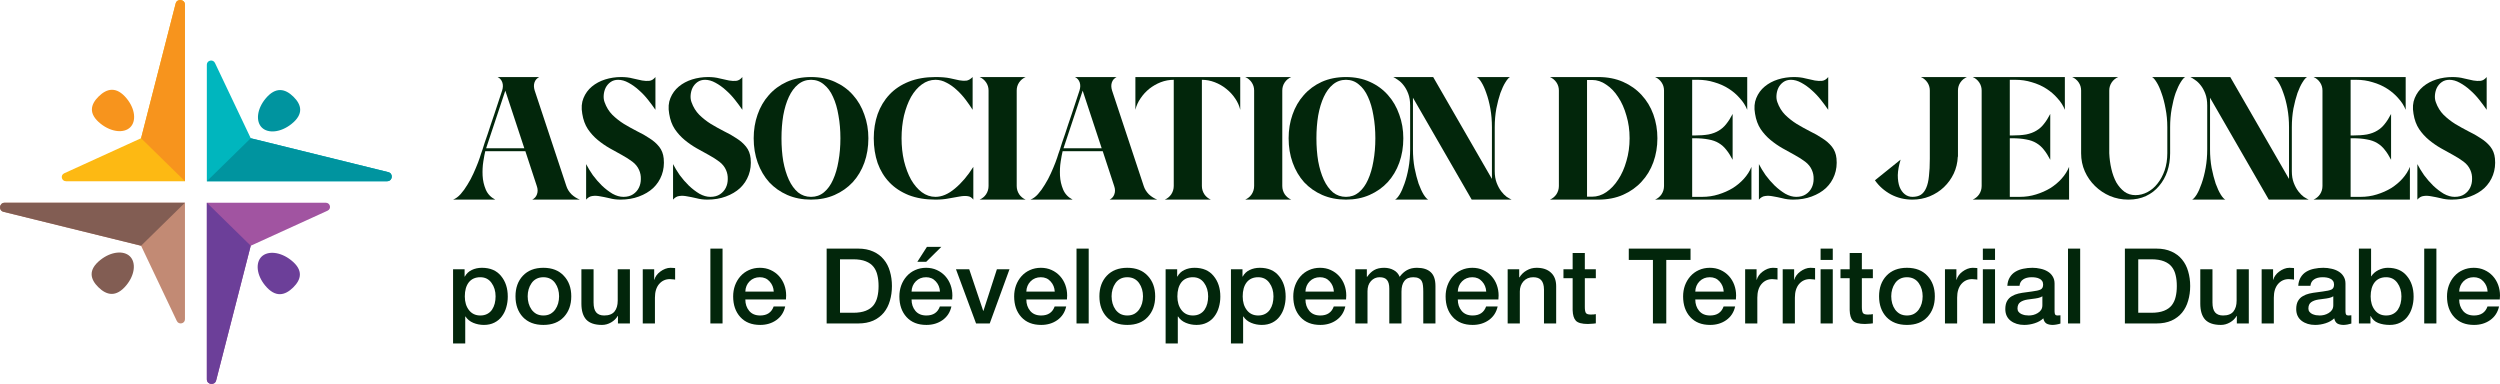 <svg width="293" height="45" viewBox="0 0 293 45" fill="none" xmlns="http://www.w3.org/2000/svg">
<path d="M16.534 16.201L20.587 0.41C20.747 -0.209 21.677 -0.097 21.677 0.543V21.241H7.74C7.205 21.241 7.044 20.529 7.529 20.308L16.532 16.201H16.534Z" fill="#FDB913"/>
<path d="M16.534 16.201L20.587 0.41C20.747 -0.209 21.677 -0.097 21.677 0.543V21.241L16.534 16.201Z" fill="#F7941D"/>
<path d="M11.811 14.513C10.308 13.327 10.624 12.224 11.566 11.301C12.508 10.378 13.633 10.068 14.844 11.541C15.86 12.775 15.983 14.214 15.261 14.921C14.539 15.63 13.071 15.507 11.811 14.513Z" fill="#F7941D"/>
<path d="M29.385 16.201L45.5 20.173C46.132 20.33 46.017 21.241 45.364 21.241H24.241V7.584C24.241 7.059 24.968 6.903 25.194 7.377L29.385 16.199V16.201Z" fill="#00B6BE"/>
<path d="M29.385 16.201L45.5 20.173C46.132 20.33 46.017 21.241 45.364 21.241H24.241L29.385 16.201Z" fill="#00949F"/>
<path d="M31.109 11.573C32.32 10.101 33.445 10.41 34.387 11.333C35.329 12.257 35.645 13.359 34.143 14.545C32.883 15.541 31.415 15.662 30.692 14.954C29.97 14.246 30.095 12.808 31.109 11.573Z" fill="#00949F"/>
<path d="M29.385 28.799L25.331 44.59C25.171 45.209 24.241 45.097 24.241 44.457V23.759H38.178C38.714 23.759 38.874 24.471 38.39 24.692L29.387 28.799H29.385Z" fill="#A154A1"/>
<path d="M29.385 28.799L25.331 44.59C25.171 45.209 24.241 45.097 24.241 44.457V23.759L29.385 28.799Z" fill="#6C3F99"/>
<path d="M34.108 30.487C35.61 31.673 35.294 32.776 34.352 33.699C33.41 34.622 32.285 34.932 31.074 33.459C30.058 32.224 29.935 30.786 30.657 30.078C31.38 29.37 32.848 29.493 34.108 30.487Z" fill="#6C3F99"/>
<path d="M16.534 28.799L0.419 24.827C-0.214 24.67 -0.099 23.759 0.554 23.759H21.677V37.416C21.677 37.941 20.951 38.097 20.725 37.623L16.534 28.801V28.799Z" fill="#C28A74"/>
<path d="M16.534 28.799L0.419 24.827C-0.214 24.67 -0.099 23.759 0.554 23.759H21.677L16.534 28.799Z" fill="#825D53"/>
<path d="M14.811 33.427C13.6 34.9 12.476 34.59 11.534 33.667C10.591 32.743 10.275 31.641 11.778 30.455C13.038 29.459 14.506 29.338 15.228 30.046C15.951 30.754 15.825 32.192 14.811 33.427Z" fill="#825D53"/>
<path d="M62.376 23.395C62.651 23.26 62.837 23.052 62.933 22.769C63.043 22.472 63.036 22.149 62.912 21.799L61.572 17.718H56.872C56.803 18.001 56.727 18.405 56.645 18.93C56.562 19.455 56.535 20.008 56.562 20.587C56.59 21.152 56.714 21.698 56.934 22.223C57.154 22.735 57.525 23.126 58.047 23.395H53.099C53.415 23.274 53.711 23.058 53.985 22.749C54.274 22.425 54.542 22.055 54.789 21.637C55.051 21.22 55.284 20.782 55.49 20.324C55.697 19.866 55.875 19.442 56.026 19.051C56.178 18.647 56.294 18.304 56.377 18.021C56.473 17.738 56.535 17.563 56.562 17.495C56.631 17.28 56.714 17.017 56.81 16.707C56.92 16.398 57.037 16.061 57.16 15.697C57.284 15.334 57.408 14.957 57.532 14.566C57.669 14.175 57.8 13.791 57.923 13.414C58.212 12.525 58.521 11.589 58.851 10.606C58.961 10.256 58.968 9.939 58.871 9.656C58.775 9.373 58.59 9.165 58.315 9.03H63.201C62.926 9.165 62.741 9.373 62.644 9.656C62.548 9.939 62.555 10.256 62.665 10.606L66.376 21.799C66.486 22.149 66.685 22.472 66.974 22.769C67.276 23.052 67.606 23.26 67.963 23.395H62.376ZM61.449 17.374L59.222 10.626L56.975 17.374H61.449Z" fill="#02260B"/>
<path d="M70.859 11.98C71.065 12.559 71.368 13.051 71.766 13.455C72.178 13.859 72.632 14.216 73.127 14.525C73.621 14.822 74.13 15.105 74.652 15.374C75.188 15.63 75.676 15.906 76.116 16.202C76.57 16.485 76.948 16.815 77.25 17.192C77.552 17.57 77.731 18.027 77.786 18.566C77.855 19.267 77.779 19.913 77.559 20.506C77.339 21.099 77.003 21.61 76.549 22.041C76.096 22.459 75.539 22.789 74.879 23.031C74.233 23.274 73.512 23.395 72.714 23.395C72.261 23.395 71.835 23.341 71.436 23.233C71.038 23.139 70.673 23.065 70.344 23.011C70.014 22.944 69.711 22.93 69.436 22.971C69.162 22.998 68.914 23.139 68.694 23.395V19.233C68.9 19.637 69.162 20.068 69.478 20.526C69.808 20.971 70.165 21.381 70.55 21.759C70.948 22.136 71.361 22.452 71.787 22.708C72.227 22.951 72.653 23.072 73.065 23.072C73.518 23.072 73.896 22.971 74.199 22.769C74.501 22.567 74.728 22.311 74.879 22.001C75.03 21.691 75.106 21.355 75.106 20.991C75.12 20.614 75.051 20.257 74.9 19.92C74.735 19.543 74.474 19.22 74.116 18.95C73.759 18.681 73.347 18.418 72.879 18.162C72.426 17.906 71.952 17.644 71.457 17.374C70.962 17.091 70.495 16.768 70.055 16.404C69.615 16.041 69.23 15.617 68.9 15.132C68.57 14.633 68.351 14.034 68.241 13.333C68.117 12.633 68.165 12.02 68.385 11.495C68.605 10.956 68.935 10.505 69.374 10.141C69.814 9.778 70.33 9.501 70.921 9.313C71.525 9.124 72.151 9.03 72.797 9.03C73.305 9.03 73.759 9.084 74.158 9.192C74.57 9.286 74.934 9.367 75.25 9.434C75.566 9.488 75.848 9.501 76.096 9.474C76.357 9.448 76.597 9.299 76.817 9.03V12.869C76.57 12.505 76.281 12.114 75.951 11.697C75.621 11.279 75.264 10.902 74.879 10.566C74.494 10.215 74.089 9.926 73.663 9.697C73.25 9.468 72.845 9.353 72.446 9.353C72.103 9.353 71.807 9.441 71.56 9.616C71.312 9.791 71.12 10.013 70.983 10.283C70.859 10.539 70.783 10.821 70.756 11.131C70.728 11.441 70.763 11.724 70.859 11.98Z" fill="#02260B"/>
<path d="M81.046 11.98C81.252 12.559 81.555 13.051 81.954 13.455C82.366 13.859 82.819 14.216 83.314 14.525C83.809 14.822 84.317 15.105 84.84 15.374C85.376 15.63 85.864 15.906 86.304 16.202C86.757 16.485 87.135 16.815 87.438 17.192C87.74 17.57 87.918 18.027 87.974 18.566C88.042 19.267 87.967 19.913 87.747 20.506C87.527 21.099 87.19 21.61 86.737 22.041C86.283 22.459 85.726 22.789 85.067 23.031C84.421 23.274 83.699 23.395 82.902 23.395C82.448 23.395 82.022 23.341 81.624 23.233C81.225 23.139 80.861 23.065 80.531 23.011C80.201 22.944 79.899 22.93 79.624 22.971C79.349 22.998 79.102 23.139 78.882 23.395V19.233C79.088 19.637 79.349 20.068 79.665 20.526C79.995 20.971 80.352 21.381 80.737 21.759C81.136 22.136 81.548 22.452 81.974 22.708C82.414 22.951 82.84 23.072 83.252 23.072C83.706 23.072 84.084 22.971 84.386 22.769C84.689 22.567 84.915 22.311 85.067 22.001C85.218 21.691 85.293 21.355 85.293 20.991C85.307 20.614 85.238 20.257 85.087 19.92C84.922 19.543 84.661 19.22 84.304 18.95C83.946 18.681 83.534 18.418 83.067 18.162C82.613 17.906 82.139 17.644 81.644 17.374C81.149 17.091 80.682 16.768 80.242 16.404C79.802 16.041 79.418 15.617 79.088 15.132C78.758 14.633 78.538 14.034 78.428 13.333C78.304 12.633 78.353 12.02 78.572 11.495C78.792 10.956 79.122 10.505 79.562 10.141C80.002 9.778 80.517 9.501 81.108 9.313C81.713 9.124 82.338 9.03 82.984 9.03C83.493 9.03 83.946 9.084 84.345 9.192C84.757 9.286 85.122 9.367 85.438 9.434C85.754 9.488 86.036 9.501 86.283 9.474C86.544 9.448 86.785 9.299 87.004 9.03V12.869C86.757 12.505 86.469 12.114 86.139 11.697C85.809 11.279 85.451 10.902 85.067 10.566C84.682 10.215 84.276 9.926 83.85 9.697C83.438 9.468 83.032 9.353 82.634 9.353C82.29 9.353 81.995 9.441 81.747 9.616C81.5 9.791 81.308 10.013 81.17 10.283C81.046 10.539 80.971 10.821 80.943 11.131C80.916 11.441 80.95 11.724 81.046 11.98Z" fill="#02260B"/>
<path d="M95.053 9.03C96.098 9.03 97.032 9.219 97.857 9.596C98.695 9.973 99.403 10.491 99.981 11.151C100.558 11.798 100.998 12.559 101.3 13.434C101.616 14.296 101.774 15.219 101.774 16.202C101.774 17.24 101.616 18.196 101.3 19.071C100.984 19.947 100.53 20.708 99.939 21.355C99.348 21.988 98.64 22.486 97.816 22.85C96.991 23.213 96.07 23.395 95.053 23.395C94.036 23.395 93.108 23.213 92.27 22.85C91.445 22.486 90.737 21.988 90.147 21.355C89.569 20.708 89.123 19.947 88.806 19.071C88.49 18.196 88.332 17.24 88.332 16.202C88.332 15.219 88.483 14.296 88.786 13.434C89.088 12.559 89.528 11.798 90.105 11.151C90.683 10.491 91.383 9.973 92.208 9.596C93.046 9.219 93.995 9.03 95.053 9.03ZM95.053 23.072C95.63 23.072 96.132 22.897 96.558 22.547C96.998 22.183 97.355 21.691 97.63 21.072C97.919 20.439 98.132 19.711 98.269 18.89C98.421 18.055 98.496 17.159 98.496 16.202C98.496 15.26 98.421 14.371 98.269 13.536C98.132 12.7 97.919 11.973 97.63 11.353C97.355 10.734 96.998 10.249 96.558 9.899C96.132 9.535 95.63 9.353 95.053 9.353C94.476 9.353 93.967 9.535 93.528 9.899C93.102 10.249 92.744 10.734 92.456 11.353C92.167 11.973 91.947 12.7 91.796 13.536C91.658 14.371 91.59 15.26 91.59 16.202C91.59 17.159 91.658 18.055 91.796 18.89C91.947 19.711 92.167 20.439 92.456 21.072C92.744 21.691 93.102 22.183 93.528 22.547C93.967 22.897 94.476 23.072 95.053 23.072Z" fill="#02260B"/>
<path d="M109.642 23.072C110.384 23.072 111.14 22.749 111.91 22.102C112.693 21.456 113.415 20.607 114.074 19.556V23.395C113.896 23.153 113.676 23.018 113.415 22.991C113.153 22.951 112.837 22.964 112.466 23.031C112.109 23.085 111.69 23.159 111.209 23.254C110.741 23.348 110.219 23.395 109.642 23.395C108.46 23.395 107.415 23.22 106.508 22.87C105.601 22.506 104.845 22.008 104.24 21.375C103.635 20.742 103.175 19.987 102.859 19.112C102.557 18.223 102.405 17.253 102.405 16.202C102.405 15.192 102.557 14.249 102.859 13.374C103.175 12.498 103.635 11.737 104.24 11.091C104.845 10.444 105.601 9.939 106.508 9.575C107.415 9.212 108.46 9.03 109.642 9.03C110.329 9.03 110.893 9.077 111.332 9.171C111.772 9.266 112.143 9.346 112.446 9.414C112.762 9.468 113.03 9.481 113.25 9.454C113.483 9.427 113.731 9.286 113.992 9.03V12.869C113.758 12.492 113.483 12.094 113.167 11.677C112.851 11.259 112.507 10.882 112.136 10.545C111.765 10.195 111.367 9.912 110.941 9.697C110.528 9.468 110.095 9.353 109.642 9.353C109.064 9.353 108.528 9.535 108.034 9.899C107.553 10.249 107.133 10.734 106.776 11.353C106.432 11.973 106.158 12.7 105.951 13.536C105.759 14.371 105.663 15.26 105.663 16.202C105.663 17.145 105.759 18.034 105.951 18.869C106.158 19.704 106.432 20.432 106.776 21.051C107.133 21.671 107.553 22.163 108.034 22.526C108.528 22.89 109.064 23.072 109.642 23.072Z" fill="#02260B"/>
<path d="M120.209 9.03C119.893 9.165 119.639 9.373 119.446 9.656C119.254 9.939 119.158 10.256 119.158 10.606V21.799C119.158 22.149 119.254 22.472 119.446 22.769C119.639 23.052 119.893 23.26 120.209 23.395H114.807C115.124 23.26 115.378 23.052 115.57 22.769C115.763 22.472 115.859 22.149 115.859 21.799V10.606C115.859 10.256 115.763 9.939 115.57 9.656C115.378 9.373 115.124 9.165 114.807 9.03H120.209Z" fill="#02260B"/>
<path d="M130.044 23.395C130.319 23.26 130.505 23.052 130.601 22.769C130.711 22.472 130.704 22.149 130.58 21.799L129.24 17.718H124.54C124.471 18.001 124.395 18.405 124.313 18.93C124.231 19.455 124.203 20.008 124.231 20.587C124.258 21.152 124.382 21.698 124.602 22.223C124.822 22.735 125.193 23.126 125.715 23.395H120.767C121.083 23.274 121.379 23.058 121.653 22.749C121.942 22.425 122.21 22.055 122.457 21.637C122.719 21.22 122.952 20.782 123.158 20.324C123.365 19.866 123.543 19.442 123.694 19.051C123.846 18.647 123.963 18.304 124.045 18.021C124.141 17.738 124.203 17.563 124.231 17.495C124.299 17.28 124.382 17.017 124.478 16.707C124.588 16.398 124.705 16.061 124.828 15.697C124.952 15.334 125.076 14.957 125.199 14.566C125.337 14.175 125.468 13.791 125.591 13.414C125.88 12.525 126.189 11.589 126.519 10.606C126.629 10.256 126.636 9.939 126.54 9.656C126.443 9.373 126.258 9.165 125.983 9.03H130.869C130.594 9.165 130.409 9.373 130.312 9.656C130.216 9.939 130.223 10.256 130.333 10.606L134.044 21.799C134.154 22.149 134.353 22.472 134.642 22.769C134.944 23.052 135.274 23.26 135.631 23.395H130.044ZM129.117 17.374L126.89 10.626L124.643 17.374H129.117Z" fill="#02260B"/>
<path d="M133.068 9.03H145.356V12.869C145.246 12.397 145.047 11.953 144.758 11.535C144.469 11.104 144.119 10.727 143.707 10.404C143.308 10.081 142.861 9.825 142.366 9.636C141.872 9.448 141.37 9.353 140.861 9.353V21.799C140.861 22.149 140.958 22.472 141.15 22.769C141.342 23.052 141.597 23.26 141.913 23.395H136.511C136.827 23.26 137.082 23.052 137.274 22.769C137.467 22.472 137.563 22.149 137.563 21.799V9.353C137.041 9.353 136.532 9.448 136.037 9.636C135.556 9.825 135.109 10.081 134.697 10.404C134.299 10.727 133.955 11.104 133.666 11.535C133.378 11.953 133.178 12.397 133.068 12.869V9.03Z" fill="#02260B"/>
<path d="M151.335 9.03C151.019 9.165 150.765 9.373 150.572 9.656C150.38 9.939 150.284 10.256 150.284 10.606V21.799C150.284 22.149 150.38 22.472 150.572 22.769C150.765 23.052 151.019 23.26 151.335 23.395H145.934C146.25 23.26 146.504 23.052 146.696 22.769C146.889 22.472 146.985 22.149 146.985 21.799V10.606C146.985 10.256 146.889 9.939 146.696 9.656C146.504 9.373 146.25 9.165 145.934 9.03H151.335Z" fill="#02260B"/>
<path d="M157.748 9.03C158.793 9.03 159.727 9.219 160.552 9.596C161.391 9.973 162.098 10.491 162.676 11.151C163.253 11.798 163.693 12.559 163.995 13.434C164.311 14.296 164.469 15.219 164.469 16.202C164.469 17.24 164.311 18.196 163.995 19.071C163.679 19.947 163.225 20.708 162.634 21.355C162.043 21.988 161.336 22.486 160.511 22.85C159.686 23.213 158.765 23.395 157.748 23.395C156.731 23.395 155.803 23.213 154.965 22.85C154.14 22.486 153.433 21.988 152.842 21.355C152.264 20.708 151.818 19.947 151.501 19.071C151.185 18.196 151.027 17.24 151.027 16.202C151.027 15.219 151.178 14.296 151.481 13.434C151.783 12.559 152.223 11.798 152.8 11.151C153.378 10.491 154.079 9.973 154.903 9.596C155.742 9.219 156.69 9.03 157.748 9.03ZM157.748 23.072C158.326 23.072 158.827 22.897 159.253 22.547C159.693 22.183 160.05 21.691 160.325 21.072C160.614 20.439 160.827 19.711 160.964 18.89C161.116 18.055 161.191 17.159 161.191 16.202C161.191 15.26 161.116 14.371 160.964 13.536C160.827 12.7 160.614 11.973 160.325 11.353C160.05 10.734 159.693 10.249 159.253 9.899C158.827 9.535 158.326 9.353 157.748 9.353C157.171 9.353 156.662 9.535 156.223 9.899C155.797 10.249 155.439 10.734 155.151 11.353C154.862 11.973 154.642 12.7 154.491 13.536C154.353 14.371 154.285 15.26 154.285 16.202C154.285 17.159 154.353 18.055 154.491 18.89C154.642 19.711 154.862 20.439 155.151 21.072C155.439 21.691 155.797 22.183 156.223 22.547C156.662 22.897 157.171 23.072 157.748 23.072Z" fill="#02260B"/>
<path d="M165.598 17.495C165.598 18.263 165.659 18.991 165.783 19.677C165.921 20.364 166.079 20.977 166.257 21.516C166.45 22.041 166.649 22.473 166.855 22.809C167.061 23.133 167.24 23.328 167.391 23.395H163.495C163.646 23.328 163.825 23.133 164.031 22.809C164.237 22.473 164.429 22.041 164.608 21.516C164.8 20.977 164.958 20.364 165.082 19.677C165.206 18.991 165.268 18.263 165.268 17.495V12.364C165.268 11.825 165.192 11.36 165.041 10.97C164.89 10.579 164.711 10.256 164.505 10C164.299 9.73 164.079 9.522 163.845 9.373C163.625 9.212 163.44 9.097 163.288 9.03H167.968L174.854 20.971V14.909C174.854 14.142 174.792 13.414 174.669 12.727C174.545 12.04 174.387 11.434 174.195 10.909C174.016 10.384 173.824 9.959 173.617 9.636C173.411 9.299 173.226 9.097 173.061 9.03H176.978C176.827 9.097 176.648 9.299 176.442 9.636C176.236 9.959 176.036 10.384 175.844 10.909C175.665 11.434 175.507 12.04 175.37 12.727C175.246 13.414 175.184 14.142 175.184 14.909V20.061C175.184 20.587 175.26 21.045 175.411 21.435C175.562 21.826 175.741 22.156 175.947 22.425C176.153 22.695 176.366 22.91 176.586 23.072C176.82 23.22 177.012 23.328 177.163 23.395H172.483L165.598 11.454V17.495Z" fill="#02260B"/>
<path d="M187.32 9.03C188.405 9.03 189.374 9.219 190.227 9.596C191.079 9.973 191.8 10.485 192.391 11.131C192.996 11.778 193.456 12.539 193.773 13.414C194.089 14.29 194.247 15.219 194.247 16.202C194.247 17.199 194.089 18.135 193.773 19.011C193.456 19.886 192.996 20.647 192.391 21.294C191.8 21.94 191.079 22.452 190.227 22.829C189.374 23.206 188.405 23.395 187.32 23.395H181.65C181.966 23.26 182.22 23.052 182.413 22.769C182.605 22.472 182.701 22.149 182.701 21.799V10.606C182.701 10.256 182.605 9.939 182.413 9.656C182.22 9.373 181.966 9.165 181.65 9.03H187.32ZM186.598 23.052C187.175 23.052 187.725 22.877 188.247 22.526C188.783 22.163 189.251 21.671 189.649 21.051C190.062 20.432 190.385 19.704 190.618 18.869C190.866 18.034 190.989 17.145 190.989 16.202C190.989 15.26 190.866 14.377 190.618 13.556C190.385 12.721 190.062 11.993 189.649 11.374C189.251 10.754 188.783 10.269 188.247 9.919C187.725 9.555 187.175 9.373 186.598 9.373H186V23.052H186.598Z" fill="#02260B"/>
<path d="M199.497 23.072C200.157 23.072 200.789 22.978 201.394 22.789C202.012 22.6 202.576 22.351 203.084 22.041C203.593 21.718 204.033 21.348 204.404 20.93C204.788 20.499 205.077 20.041 205.269 19.556V23.395H193.972C194.288 23.26 194.542 23.052 194.734 22.769C194.927 22.472 195.023 22.149 195.023 21.799V10.606C195.023 10.256 194.927 9.939 194.734 9.656C194.542 9.373 194.288 9.165 193.972 9.03H204.775V12.869C204.582 12.384 204.294 11.933 203.909 11.515C203.538 11.084 203.098 10.707 202.589 10.384C202.081 10.06 201.517 9.811 200.899 9.636C200.294 9.448 199.662 9.353 199.002 9.353H198.322V15.879H198.548C199.208 15.879 199.772 15.839 200.239 15.758C200.706 15.664 201.105 15.515 201.435 15.313C201.778 15.111 202.074 14.849 202.321 14.525C202.582 14.202 202.83 13.812 203.064 13.354V18.728C202.83 18.27 202.582 17.879 202.321 17.556C202.074 17.233 201.778 16.97 201.435 16.768C201.105 16.566 200.706 16.425 200.239 16.344C199.772 16.25 199.208 16.202 198.548 16.202H198.322V23.072H199.497Z" fill="#02260B"/>
<path d="M208.309 11.98C208.515 12.559 208.817 13.051 209.216 13.455C209.628 13.859 210.082 14.216 210.577 14.525C211.072 14.822 211.58 15.105 212.102 15.374C212.638 15.63 213.126 15.906 213.566 16.202C214.02 16.485 214.398 16.815 214.7 17.192C215.002 17.57 215.181 18.027 215.236 18.566C215.305 19.267 215.229 19.913 215.009 20.506C214.789 21.099 214.453 21.61 213.999 22.041C213.546 22.459 212.989 22.789 212.329 23.031C211.683 23.274 210.962 23.395 210.164 23.395C209.711 23.395 209.285 23.341 208.886 23.233C208.488 23.139 208.123 23.065 207.794 23.011C207.464 22.944 207.161 22.93 206.886 22.971C206.612 22.998 206.364 23.139 206.144 23.395V19.233C206.35 19.637 206.612 20.068 206.928 20.526C207.258 20.971 207.615 21.381 208 21.759C208.398 22.136 208.811 22.452 209.237 22.708C209.677 22.951 210.103 23.072 210.515 23.072C210.968 23.072 211.346 22.971 211.649 22.769C211.951 22.567 212.178 22.311 212.329 22.001C212.48 21.691 212.556 21.355 212.556 20.991C212.57 20.614 212.501 20.257 212.35 19.92C212.185 19.543 211.924 19.22 211.566 18.95C211.209 18.681 210.797 18.418 210.329 18.162C209.876 17.906 209.402 17.644 208.907 17.374C208.412 17.091 207.945 16.768 207.505 16.404C207.065 16.041 206.68 15.617 206.35 15.132C206.021 14.633 205.801 14.034 205.691 13.333C205.567 12.633 205.615 12.02 205.835 11.495C206.055 10.956 206.385 10.505 206.825 10.141C207.264 9.778 207.78 9.501 208.371 9.313C208.976 9.124 209.601 9.03 210.247 9.03C210.755 9.03 211.209 9.084 211.608 9.192C212.02 9.286 212.384 9.367 212.7 9.434C213.016 9.488 213.298 9.501 213.546 9.474C213.807 9.448 214.047 9.299 214.267 9.03V12.869C214.02 12.505 213.731 12.114 213.401 11.697C213.071 11.279 212.714 10.902 212.329 10.566C211.944 10.215 211.539 9.926 211.113 9.697C210.7 9.468 210.295 9.353 209.896 9.353C209.553 9.353 209.257 9.441 209.01 9.616C208.763 9.791 208.57 10.013 208.433 10.283C208.309 10.539 208.233 10.821 208.206 11.131C208.178 11.441 208.213 11.724 208.309 11.98Z" fill="#02260B"/>
<path d="M226.175 10.606C226.175 10.256 226.078 9.939 225.886 9.656C225.694 9.373 225.439 9.165 225.123 9.03H230.525C230.209 9.165 229.954 9.373 229.762 9.656C229.569 9.939 229.473 10.256 229.473 10.606V18.364H229.453C229.425 19.065 229.267 19.725 228.978 20.344C228.69 20.95 228.305 21.482 227.824 21.94C227.357 22.385 226.8 22.742 226.154 23.011C225.522 23.267 224.848 23.395 224.134 23.395C223.226 23.395 222.388 23.193 221.618 22.789C220.849 22.371 220.223 21.819 219.742 21.132L222.752 18.708C222.546 19.381 222.436 19.987 222.422 20.526C222.422 21.065 222.491 21.523 222.629 21.9C222.78 22.277 222.986 22.567 223.247 22.769C223.508 22.971 223.804 23.072 224.134 23.072C224.532 23.072 224.862 22.991 225.123 22.829C225.384 22.654 225.59 22.392 225.742 22.041C225.907 21.678 226.017 21.213 226.072 20.647C226.14 20.082 226.175 19.401 226.175 18.607V10.606Z" fill="#02260B"/>
<path d="M236.723 23.072C237.383 23.072 238.015 22.978 238.62 22.789C239.239 22.6 239.802 22.351 240.311 22.041C240.819 21.718 241.259 21.348 241.63 20.93C242.015 20.499 242.304 20.041 242.496 19.556V23.395H231.198C231.514 23.26 231.768 23.052 231.961 22.769C232.153 22.472 232.25 22.149 232.25 21.799V10.606C232.25 10.256 232.153 9.939 231.961 9.656C231.768 9.373 231.514 9.165 231.198 9.03H242.001V12.869C241.809 12.384 241.52 11.933 241.135 11.515C240.764 11.084 240.324 10.707 239.816 10.384C239.307 10.06 238.744 9.811 238.125 9.636C237.52 9.448 236.888 9.353 236.229 9.353H235.548V15.879H235.775C236.435 15.879 236.998 15.839 237.466 15.758C237.933 15.664 238.331 15.515 238.661 15.313C239.005 15.111 239.3 14.849 239.548 14.525C239.809 14.202 240.056 13.812 240.29 13.354V18.728C240.056 18.27 239.809 17.879 239.548 17.556C239.3 17.233 239.005 16.97 238.661 16.768C238.331 16.566 237.933 16.425 237.466 16.344C236.998 16.25 236.435 16.202 235.775 16.202H235.548V23.072H236.723Z" fill="#02260B"/>
<path d="M254.009 14.909C254.009 14.142 253.94 13.414 253.803 12.727C253.679 12.04 253.521 11.434 253.328 10.909C253.15 10.384 252.957 9.959 252.751 9.636C252.545 9.299 252.366 9.097 252.215 9.03H256.112C255.961 9.097 255.782 9.299 255.576 9.636C255.37 9.959 255.17 10.384 254.978 10.909C254.799 11.434 254.648 12.04 254.524 12.727C254.401 13.414 254.339 14.142 254.339 14.909V17.96C254.339 18.715 254.229 19.422 254.009 20.082C253.789 20.728 253.466 21.301 253.04 21.799C252.628 22.297 252.119 22.688 251.514 22.971C250.909 23.254 250.222 23.395 249.453 23.395C248.683 23.395 247.961 23.254 247.288 22.971C246.628 22.688 246.044 22.297 245.535 21.799C245.027 21.301 244.628 20.728 244.34 20.082C244.051 19.422 243.907 18.715 243.907 17.96V10.606C243.907 10.256 243.811 9.939 243.618 9.656C243.426 9.373 243.171 9.165 242.855 9.03H248.257C247.941 9.165 247.686 9.373 247.494 9.656C247.302 9.939 247.205 10.256 247.205 10.606V17.96C247.233 18.593 247.315 19.206 247.453 19.799C247.59 20.391 247.783 20.917 248.03 21.375C248.291 21.819 248.607 22.183 248.978 22.466C249.349 22.735 249.782 22.87 250.277 22.87C250.772 22.87 251.246 22.749 251.7 22.506C252.153 22.264 252.545 21.927 252.875 21.496C253.219 21.065 253.493 20.553 253.7 19.96C253.906 19.354 254.009 18.688 254.009 17.96V14.909Z" fill="#02260B"/>
<path d="M259.016 17.495C259.016 18.263 259.078 18.991 259.202 19.677C259.339 20.364 259.497 20.977 259.676 21.516C259.868 22.041 260.067 22.473 260.274 22.809C260.48 23.133 260.659 23.328 260.81 23.395H256.913C257.064 23.328 257.243 23.133 257.449 22.809C257.655 22.473 257.848 22.041 258.026 21.516C258.219 20.977 258.377 20.364 258.501 19.677C258.624 18.991 258.686 18.263 258.686 17.495V12.364C258.686 11.825 258.611 11.36 258.459 10.97C258.308 10.579 258.13 10.256 257.923 10C257.717 9.73 257.497 9.522 257.264 9.373C257.044 9.212 256.858 9.097 256.707 9.03H261.387L268.273 20.971V14.909C268.273 14.142 268.211 13.414 268.087 12.727C267.964 12.04 267.806 11.434 267.613 10.909C267.434 10.384 267.242 9.959 267.036 9.636C266.83 9.299 266.644 9.097 266.479 9.03H270.396C270.245 9.097 270.066 9.299 269.86 9.636C269.654 9.959 269.455 10.384 269.262 10.909C269.084 11.434 268.926 12.04 268.788 12.727C268.665 13.414 268.603 14.142 268.603 14.909V20.061C268.603 20.587 268.678 21.045 268.829 21.435C268.981 21.826 269.159 22.156 269.366 22.425C269.572 22.695 269.785 22.91 270.005 23.072C270.238 23.22 270.431 23.328 270.582 23.395H265.902L259.016 11.454V17.495Z" fill="#02260B"/>
<path d="M276.668 23.072C277.328 23.072 277.96 22.978 278.565 22.789C279.183 22.6 279.747 22.351 280.255 22.041C280.764 21.718 281.203 21.348 281.575 20.93C281.959 20.499 282.248 20.041 282.44 19.556V23.395H271.143C271.459 23.26 271.713 23.052 271.905 22.769C272.098 22.472 272.194 22.149 272.194 21.799V10.606C272.194 10.256 272.098 9.939 271.905 9.656C271.713 9.373 271.459 9.165 271.143 9.03H281.946V12.869C281.753 12.384 281.465 11.933 281.08 11.515C280.709 11.084 280.269 10.707 279.76 10.384C279.252 10.06 278.688 9.811 278.07 9.636C277.465 9.448 276.833 9.353 276.173 9.353H275.493V15.879H275.719C276.379 15.879 276.943 15.839 277.41 15.758C277.877 15.664 278.276 15.515 278.606 15.313C278.949 15.111 279.245 14.849 279.492 14.525C279.753 14.202 280.001 13.812 280.234 13.354V18.728C280.001 18.27 279.753 17.879 279.492 17.556C279.245 17.233 278.949 16.97 278.606 16.768C278.276 16.566 277.877 16.425 277.41 16.344C276.943 16.25 276.379 16.202 275.719 16.202H275.493V23.072H276.668Z" fill="#02260B"/>
<path d="M285.48 11.98C285.686 12.559 285.988 13.051 286.387 13.455C286.799 13.859 287.253 14.216 287.748 14.525C288.242 14.822 288.751 15.105 289.273 15.374C289.809 15.63 290.297 15.906 290.737 16.202C291.191 16.485 291.569 16.815 291.871 17.192C292.173 17.57 292.352 18.027 292.407 18.566C292.476 19.267 292.4 19.913 292.18 20.506C291.96 21.099 291.624 21.61 291.17 22.041C290.716 22.459 290.16 22.789 289.5 23.031C288.854 23.274 288.133 23.395 287.335 23.395C286.882 23.395 286.456 23.341 286.057 23.233C285.659 23.139 285.294 23.065 284.965 23.011C284.635 22.944 284.332 22.93 284.057 22.971C283.782 22.998 283.535 23.139 283.315 23.395V19.233C283.521 19.637 283.782 20.068 284.099 20.526C284.428 20.971 284.786 21.381 285.171 21.759C285.569 22.136 285.982 22.452 286.408 22.708C286.847 22.951 287.274 23.072 287.686 23.072C288.139 23.072 288.517 22.971 288.82 22.769C289.122 22.567 289.349 22.311 289.5 22.001C289.651 21.691 289.727 21.355 289.727 20.991C289.741 20.614 289.672 20.257 289.521 19.92C289.356 19.543 289.095 19.22 288.737 18.95C288.38 18.681 287.968 18.418 287.5 18.162C287.047 17.906 286.573 17.644 286.078 17.374C285.583 17.091 285.116 16.768 284.676 16.404C284.236 16.041 283.851 15.617 283.521 15.132C283.191 14.633 282.972 14.034 282.862 13.333C282.738 12.633 282.786 12.02 283.006 11.495C283.226 10.956 283.556 10.505 283.996 10.141C284.435 9.778 284.951 9.501 285.542 9.313C286.146 9.124 286.772 9.03 287.418 9.03C287.926 9.03 288.38 9.084 288.779 9.192C289.191 9.286 289.555 9.367 289.871 9.434C290.187 9.488 290.469 9.501 290.716 9.474C290.978 9.448 291.218 9.299 291.438 9.03V12.869C291.191 12.505 290.902 12.114 290.572 11.697C290.242 11.279 289.885 10.902 289.5 10.566C289.115 10.215 288.71 9.926 288.284 9.697C287.871 9.468 287.466 9.353 287.067 9.353C286.724 9.353 286.428 9.441 286.181 9.616C285.933 9.791 285.741 10.013 285.604 10.283C285.48 10.539 285.404 10.821 285.377 11.131C285.349 11.441 285.384 11.724 285.48 11.98Z" fill="#02260B"/>
<path d="M58.083 34.739C58.083 34.117 57.924 33.589 57.607 33.155C57.29 32.712 56.852 32.491 56.292 32.491C55.708 32.491 55.257 32.692 54.94 33.093C54.631 33.494 54.476 34.043 54.476 34.739C54.476 35.395 54.639 35.931 54.965 36.349C55.29 36.766 55.733 36.975 56.292 36.975C56.601 36.975 56.872 36.914 57.106 36.791C57.34 36.668 57.528 36.5 57.67 36.287C57.812 36.074 57.916 35.837 57.983 35.575C58.05 35.304 58.083 35.026 58.083 34.739ZM53.099 40.255V31.558H54.451V32.417H54.476C54.668 32.065 54.94 31.807 55.29 31.643C55.649 31.471 56.046 31.386 56.48 31.386C57.457 31.386 58.204 31.705 58.722 32.344C59.248 32.974 59.511 33.781 59.511 34.764C59.511 35.198 59.452 35.616 59.335 36.017C59.227 36.41 59.056 36.762 58.822 37.073C58.596 37.385 58.304 37.63 57.945 37.81C57.586 37.991 57.177 38.081 56.718 38.081C56.276 38.081 55.858 37.999 55.466 37.835C55.073 37.671 54.769 37.422 54.551 37.086H54.526V40.255H53.099Z" fill="#02260B"/>
<path d="M63.685 36.975C63.993 36.975 64.265 36.914 64.499 36.791C64.732 36.66 64.924 36.488 65.075 36.275C65.225 36.062 65.338 35.824 65.413 35.562C65.488 35.292 65.525 35.014 65.525 34.727C65.525 34.44 65.488 34.166 65.413 33.904C65.338 33.642 65.225 33.404 65.075 33.191C64.924 32.97 64.732 32.798 64.499 32.675C64.265 32.553 63.993 32.491 63.685 32.491C63.376 32.491 63.104 32.553 62.871 32.675C62.637 32.798 62.445 32.97 62.295 33.191C62.144 33.404 62.032 33.642 61.956 33.904C61.881 34.166 61.844 34.44 61.844 34.727C61.844 35.014 61.881 35.292 61.956 35.562C62.032 35.824 62.144 36.062 62.295 36.275C62.445 36.488 62.637 36.66 62.871 36.791C63.113 36.914 63.384 36.975 63.685 36.975ZM63.685 38.081C62.666 38.081 61.865 37.774 61.28 37.159C60.704 36.537 60.416 35.726 60.416 34.727C60.416 33.736 60.704 32.933 61.28 32.319C61.865 31.697 62.666 31.386 63.685 31.386C64.703 31.386 65.5 31.697 66.076 32.319C66.661 32.933 66.953 33.736 66.953 34.727C66.953 35.726 66.661 36.537 66.076 37.159C65.5 37.774 64.703 38.081 63.685 38.081Z" fill="#02260B"/>
<path d="M73.825 31.558V37.909H72.423V37.024H72.397C72.222 37.336 71.963 37.589 71.621 37.786C71.279 37.983 70.924 38.081 70.557 38.081C69.722 38.081 69.108 37.876 68.716 37.467C68.332 37.049 68.14 36.422 68.14 35.587V31.558H69.567V35.452C69.567 35.992 69.672 36.381 69.88 36.619C70.089 36.856 70.398 36.975 70.807 36.975C71.367 36.975 71.771 36.819 72.022 36.508C72.272 36.197 72.397 35.775 72.397 35.243V31.558H73.825Z" fill="#02260B"/>
<path d="M75.331 37.909V31.558H76.671V32.786H76.695C76.737 32.614 76.817 32.446 76.933 32.282C77.05 32.118 77.196 31.971 77.372 31.84C77.555 31.701 77.752 31.59 77.96 31.508C78.169 31.427 78.378 31.386 78.586 31.386C78.753 31.386 78.904 31.394 79.037 31.41C79.079 31.418 79.108 31.422 79.125 31.422V32.774C79.091 32.766 79.046 32.757 78.987 32.749C78.77 32.725 78.612 32.712 78.511 32.712C78.002 32.712 77.58 32.905 77.246 33.29C76.921 33.675 76.758 34.207 76.758 34.887V37.909H75.331Z" fill="#02260B"/>
<path d="M83.256 37.909V29.137H84.683V37.909H83.256Z" fill="#02260B"/>
<path d="M92.112 35.096H87.353C87.353 35.628 87.504 36.074 87.804 36.435C88.105 36.795 88.535 36.975 89.094 36.975C89.895 36.975 90.421 36.623 90.672 35.919H92.024C91.874 36.598 91.528 37.131 90.985 37.516C90.451 37.892 89.82 38.081 89.094 38.081C88.101 38.081 87.324 37.774 86.765 37.159C86.206 36.545 85.926 35.738 85.926 34.739C85.926 34.289 85.997 33.863 86.139 33.462C86.289 33.052 86.502 32.692 86.777 32.381C87.053 32.069 87.383 31.828 87.767 31.656C88.159 31.476 88.589 31.386 89.056 31.386C89.516 31.386 89.933 31.471 90.309 31.643C90.693 31.816 91.022 32.053 91.298 32.356C91.573 32.659 91.782 33.007 91.924 33.4C92.066 33.793 92.137 34.203 92.137 34.629C92.137 34.784 92.129 34.94 92.112 35.096ZM87.353 34.174H90.684C90.659 33.707 90.497 33.31 90.196 32.983C89.904 32.655 89.524 32.491 89.056 32.491C88.572 32.491 88.171 32.651 87.854 32.97C87.537 33.29 87.37 33.691 87.353 34.174Z" fill="#02260B"/>
<path d="M98.448 30.39V36.656H99.989C100.581 36.656 101.074 36.578 101.466 36.422C101.859 36.267 102.163 36.05 102.38 35.771C102.597 35.485 102.748 35.157 102.831 34.788C102.923 34.42 102.969 33.998 102.969 33.523C102.969 33.048 102.923 32.626 102.831 32.258C102.748 31.881 102.597 31.553 102.38 31.275C102.163 30.997 101.859 30.779 101.466 30.624C101.074 30.468 100.581 30.39 99.989 30.39H98.448ZM96.883 37.909V29.137H100.59C101.257 29.137 101.842 29.252 102.343 29.481C102.844 29.703 103.257 30.014 103.582 30.415C103.908 30.808 104.146 31.271 104.296 31.803C104.455 32.336 104.534 32.909 104.534 33.523C104.534 34.137 104.455 34.711 104.296 35.243C104.146 35.775 103.908 36.242 103.582 36.643C103.257 37.036 102.844 37.348 102.343 37.577C101.842 37.798 101.257 37.909 100.59 37.909H96.883Z" fill="#02260B"/>
<path d="M107.511 30.685L108.638 28.929H110.328L108.55 30.685H107.511ZM111.593 35.096H106.834C106.834 35.628 106.985 36.074 107.285 36.435C107.586 36.795 108.016 36.975 108.575 36.975C109.376 36.975 109.902 36.623 110.153 35.919H111.505C111.355 36.598 111.009 37.131 110.466 37.516C109.932 37.892 109.301 38.081 108.575 38.081C107.582 38.081 106.805 37.774 106.246 37.159C105.686 36.545 105.407 35.738 105.407 34.739C105.407 34.289 105.478 33.863 105.62 33.462C105.77 33.052 105.983 32.692 106.258 32.381C106.534 32.069 106.864 31.828 107.248 31.656C107.64 31.476 108.07 31.386 108.537 31.386C108.997 31.386 109.414 31.471 109.79 31.643C110.174 31.816 110.503 32.053 110.779 32.356C111.054 32.659 111.263 33.007 111.405 33.4C111.547 33.793 111.618 34.203 111.618 34.629C111.618 34.784 111.61 34.94 111.593 35.096ZM106.834 34.174H110.165C110.14 33.707 109.978 33.31 109.677 32.983C109.385 32.655 109.005 32.491 108.537 32.491C108.053 32.491 107.653 32.651 107.335 32.97C107.018 33.29 106.851 33.691 106.834 34.174Z" fill="#02260B"/>
<path d="M114.394 37.909L112.04 31.558H113.592L115.233 36.435H115.258L116.836 31.558H118.313L115.997 37.909H114.394Z" fill="#02260B"/>
<path d="M125.045 35.096H120.286C120.286 35.628 120.437 36.074 120.737 36.435C121.038 36.795 121.468 36.975 122.027 36.975C122.828 36.975 123.354 36.623 123.605 35.919H124.957C124.807 36.598 124.461 37.131 123.918 37.516C123.384 37.892 122.753 38.081 122.027 38.081C121.034 38.081 120.257 37.774 119.698 37.159C119.138 36.545 118.859 35.738 118.859 34.739C118.859 34.289 118.93 33.863 119.072 33.462C119.222 33.052 119.435 32.692 119.71 32.381C119.986 32.069 120.316 31.828 120.7 31.656C121.092 31.476 121.522 31.386 121.989 31.386C122.449 31.386 122.866 31.471 123.242 31.643C123.626 31.816 123.955 32.053 124.231 32.356C124.506 32.659 124.715 33.007 124.857 33.4C124.999 33.793 125.07 34.203 125.07 34.629C125.07 34.784 125.062 34.94 125.045 35.096ZM120.286 34.174H123.617C123.592 33.707 123.43 33.31 123.129 32.983C122.837 32.655 122.457 32.491 121.989 32.491C121.505 32.491 121.105 32.651 120.787 32.97C120.47 33.29 120.303 33.691 120.286 34.174Z" fill="#02260B"/>
<path d="M126.168 37.909V29.137H127.595V37.909H126.168Z" fill="#02260B"/>
<path d="M132.119 36.975C132.428 36.975 132.699 36.914 132.933 36.791C133.166 36.66 133.358 36.488 133.509 36.275C133.659 36.062 133.772 35.824 133.847 35.562C133.922 35.292 133.959 35.014 133.959 34.727C133.959 34.44 133.922 34.166 133.847 33.904C133.772 33.642 133.659 33.404 133.509 33.191C133.358 32.97 133.166 32.798 132.933 32.675C132.699 32.553 132.428 32.491 132.119 32.491C131.81 32.491 131.538 32.553 131.305 32.675C131.071 32.798 130.879 32.97 130.729 33.191C130.578 33.404 130.466 33.642 130.391 33.904C130.315 34.166 130.278 34.44 130.278 34.727C130.278 35.014 130.315 35.292 130.391 35.562C130.466 35.824 130.578 36.062 130.729 36.275C130.879 36.488 131.071 36.66 131.305 36.791C131.547 36.914 131.818 36.975 132.119 36.975ZM132.119 38.081C131.1 38.081 130.299 37.774 129.714 37.159C129.138 36.537 128.85 35.726 128.85 34.727C128.85 33.736 129.138 32.933 129.714 32.319C130.299 31.697 131.1 31.386 132.119 31.386C133.137 31.386 133.934 31.697 134.51 32.319C135.095 32.933 135.387 33.736 135.387 34.727C135.387 35.726 135.095 36.537 134.51 37.159C133.934 37.774 133.137 38.081 132.119 38.081Z" fill="#02260B"/>
<path d="M141.595 34.739C141.595 34.117 141.437 33.589 141.12 33.155C140.802 32.712 140.364 32.491 139.805 32.491C139.22 32.491 138.77 32.692 138.452 33.093C138.143 33.494 137.989 34.043 137.989 34.739C137.989 35.395 138.152 35.931 138.477 36.349C138.803 36.766 139.245 36.975 139.805 36.975C140.114 36.975 140.385 36.914 140.619 36.791C140.852 36.668 141.04 36.5 141.182 36.287C141.324 36.074 141.428 35.837 141.495 35.575C141.562 35.304 141.595 35.026 141.595 34.739ZM136.611 40.255V31.558H137.964V32.417H137.989C138.181 32.065 138.452 31.807 138.803 31.643C139.162 31.471 139.558 31.386 139.993 31.386C140.969 31.386 141.716 31.705 142.234 32.344C142.76 32.974 143.023 33.781 143.023 34.764C143.023 35.198 142.965 35.616 142.848 36.017C142.739 36.41 142.568 36.762 142.334 37.073C142.109 37.385 141.817 37.63 141.458 37.81C141.099 37.991 140.69 38.081 140.23 38.081C139.788 38.081 139.371 37.999 138.978 37.835C138.586 37.671 138.281 37.422 138.064 37.086H138.039V40.255H136.611Z" fill="#02260B"/>
<path d="M149.251 34.739C149.251 34.117 149.092 33.589 148.775 33.155C148.458 32.712 148.019 32.491 147.46 32.491C146.876 32.491 146.425 32.692 146.108 33.093C145.799 33.494 145.644 34.043 145.644 34.739C145.644 35.395 145.807 35.931 146.133 36.349C146.458 36.766 146.901 36.975 147.46 36.975C147.769 36.975 148.04 36.914 148.274 36.791C148.508 36.668 148.696 36.5 148.838 36.287C148.98 36.074 149.084 35.837 149.151 35.575C149.217 35.304 149.251 35.026 149.251 34.739ZM144.267 40.255V31.558H145.619V32.417H145.644C145.836 32.065 146.108 31.807 146.458 31.643C146.817 31.471 147.214 31.386 147.648 31.386C148.625 31.386 149.372 31.705 149.889 32.344C150.415 32.974 150.678 33.781 150.678 34.764C150.678 35.198 150.62 35.616 150.503 36.017C150.395 36.41 150.223 36.762 149.99 37.073C149.764 37.385 149.472 37.63 149.113 37.81C148.754 37.991 148.345 38.081 147.886 38.081C147.443 38.081 147.026 37.999 146.634 37.835C146.241 37.671 145.937 37.422 145.719 37.086H145.694V40.255H144.267Z" fill="#02260B"/>
<path d="M157.758 35.096H152.999C152.999 35.628 153.15 36.074 153.45 36.435C153.751 36.795 154.18 36.975 154.74 36.975C155.541 36.975 156.067 36.623 156.318 35.919H157.67C157.52 36.598 157.173 37.131 156.631 37.516C156.096 37.892 155.466 38.081 154.74 38.081C153.746 38.081 152.97 37.774 152.411 37.159C151.851 36.545 151.572 35.738 151.572 34.739C151.572 34.289 151.643 33.863 151.785 33.462C151.935 33.052 152.148 32.692 152.423 32.381C152.699 32.069 153.028 31.828 153.412 31.656C153.805 31.476 154.235 31.386 154.702 31.386C155.161 31.386 155.579 31.471 155.955 31.643C156.339 31.816 156.668 32.053 156.944 32.356C157.219 32.659 157.428 33.007 157.57 33.4C157.712 33.793 157.783 34.203 157.783 34.629C157.783 34.784 157.774 34.94 157.758 35.096ZM152.999 34.174H156.33C156.305 33.707 156.142 33.31 155.842 32.983C155.55 32.655 155.17 32.491 154.702 32.491C154.218 32.491 153.817 32.651 153.5 32.97C153.183 33.29 153.016 33.691 152.999 34.174Z" fill="#02260B"/>
<path d="M158.843 37.909V31.558H160.195V32.442H160.233C160.467 32.098 160.738 31.836 161.047 31.656C161.356 31.476 161.748 31.386 162.224 31.386C162.642 31.386 163.013 31.476 163.339 31.656C163.664 31.828 163.898 32.09 164.04 32.442C164.29 32.098 164.578 31.836 164.904 31.656C165.23 31.476 165.618 31.386 166.069 31.386C166.778 31.386 167.317 31.558 167.684 31.901C168.051 32.237 168.235 32.778 168.235 33.523V37.909H166.807V34.199C166.807 33.904 166.795 33.658 166.77 33.462C166.753 33.265 166.707 33.097 166.632 32.958C166.557 32.811 166.436 32.696 166.269 32.614C166.11 32.532 165.897 32.491 165.63 32.491C165.163 32.491 164.816 32.639 164.591 32.933C164.366 33.22 164.253 33.638 164.253 34.187V37.909H162.825V33.83C162.825 33.372 162.738 33.036 162.562 32.823C162.395 32.602 162.103 32.491 161.686 32.491C161.293 32.491 160.959 32.639 160.684 32.933C160.408 33.228 160.271 33.63 160.271 34.137V37.909H158.843Z" fill="#02260B"/>
<path d="M175.612 35.096H170.854C170.854 35.628 171.004 36.074 171.305 36.435C171.605 36.795 172.035 36.975 172.594 36.975C173.396 36.975 173.922 36.623 174.172 35.919H175.525C175.374 36.598 175.028 37.131 174.485 37.516C173.951 37.892 173.321 38.081 172.594 38.081C171.601 38.081 170.824 37.774 170.265 37.159C169.706 36.545 169.426 35.738 169.426 34.739C169.426 34.289 169.497 33.863 169.639 33.462C169.789 33.052 170.002 32.692 170.278 32.381C170.553 32.069 170.883 31.828 171.267 31.656C171.659 31.476 172.089 31.386 172.557 31.386C173.016 31.386 173.433 31.471 173.809 31.643C174.193 31.816 174.523 32.053 174.798 32.356C175.074 32.659 175.283 33.007 175.424 33.4C175.566 33.793 175.637 34.203 175.637 34.629C175.637 34.784 175.629 34.94 175.612 35.096ZM170.854 34.174H174.185C174.16 33.707 173.997 33.31 173.696 32.983C173.404 32.655 173.024 32.491 172.557 32.491C172.073 32.491 171.672 32.651 171.355 32.97C171.037 33.29 170.87 33.691 170.854 34.174Z" fill="#02260B"/>
<path d="M176.698 37.909V31.558H178.05V32.491L178.075 32.516C178.292 32.164 178.576 31.889 178.927 31.693C179.277 31.488 179.665 31.386 180.091 31.386C180.809 31.386 181.368 31.574 181.769 31.951C182.178 32.319 182.383 32.852 182.383 33.548V37.909H180.955V33.916C180.947 33.425 180.838 33.065 180.63 32.835C180.429 32.606 180.116 32.491 179.69 32.491C179.223 32.491 178.843 32.651 178.551 32.97C178.267 33.29 178.125 33.687 178.125 34.162V37.909H176.698Z" fill="#02260B"/>
<path d="M183.237 32.602V31.558H184.314V29.653H185.742V31.558H187.031V32.602H185.742V35.992C185.742 36.32 185.783 36.549 185.867 36.68C185.95 36.803 186.138 36.865 186.43 36.865C186.697 36.865 186.898 36.848 187.031 36.815V37.897C186.956 37.905 186.852 37.917 186.718 37.933C186.451 37.958 186.247 37.97 186.105 37.97C185.404 37.97 184.932 37.843 184.69 37.589C184.456 37.336 184.331 36.922 184.314 36.349V32.602H183.237Z" fill="#02260B"/>
<path d="M190.893 30.464V29.137H198.131V30.464H195.288V37.909H193.723V30.464H190.893Z" fill="#02260B"/>
<path d="M203.446 35.096H198.687C198.687 35.628 198.837 36.074 199.138 36.435C199.438 36.795 199.868 36.975 200.428 36.975C201.229 36.975 201.755 36.623 202.006 35.919H203.358C203.208 36.598 202.861 37.131 202.319 37.516C201.784 37.892 201.154 38.081 200.428 38.081C199.434 38.081 198.658 37.774 198.099 37.159C197.539 36.545 197.26 35.738 197.26 34.739C197.26 34.289 197.331 33.863 197.472 33.462C197.623 33.052 197.836 32.692 198.111 32.381C198.387 32.069 198.716 31.828 199.1 31.656C199.493 31.476 199.923 31.386 200.39 31.386C200.849 31.386 201.267 31.471 201.642 31.643C202.027 31.816 202.356 32.053 202.632 32.356C202.907 32.659 203.116 33.007 203.258 33.4C203.4 33.793 203.471 34.203 203.471 34.629C203.471 34.784 203.462 34.94 203.446 35.096ZM198.687 34.174H202.018C201.993 33.707 201.83 33.31 201.53 32.983C201.238 32.655 200.858 32.491 200.39 32.491C199.906 32.491 199.505 32.651 199.188 32.97C198.871 33.29 198.704 33.691 198.687 34.174Z" fill="#02260B"/>
<path d="M204.531 37.909V31.558H205.871V32.786H205.896C205.938 32.614 206.017 32.446 206.134 32.282C206.251 32.118 206.397 31.971 206.572 31.84C206.756 31.701 206.952 31.59 207.161 31.508C207.369 31.427 207.578 31.386 207.787 31.386C207.954 31.386 208.104 31.394 208.238 31.41C208.279 31.418 208.309 31.422 208.325 31.422V32.774C208.292 32.766 208.246 32.757 208.188 32.749C207.971 32.725 207.812 32.712 207.712 32.712C207.202 32.712 206.781 32.905 206.447 33.29C206.121 33.675 205.959 34.207 205.959 34.887V37.909H204.531Z" fill="#02260B"/>
<path d="M208.933 37.909V31.558H210.273V32.786H210.298C210.34 32.614 210.419 32.446 210.536 32.282C210.653 32.118 210.799 31.971 210.975 31.84C211.158 31.701 211.354 31.59 211.563 31.508C211.772 31.427 211.981 31.386 212.189 31.386C212.356 31.386 212.507 31.394 212.64 31.41C212.682 31.418 212.711 31.422 212.728 31.422V32.774C212.694 32.766 212.648 32.757 212.59 32.749C212.373 32.725 212.214 32.712 212.114 32.712C211.605 32.712 211.183 32.905 210.849 33.29C210.524 33.675 210.361 34.207 210.361 34.887V37.909H208.933Z" fill="#02260B"/>
<path d="M213.373 37.909V31.558H214.801V37.909H213.373ZM213.373 30.464V29.137H214.801V30.464H213.373Z" fill="#02260B"/>
<path d="M215.705 32.602V31.558H216.782V29.653H218.21V31.558H219.5V32.602H218.21V35.992C218.21 36.32 218.252 36.549 218.335 36.68C218.419 36.803 218.606 36.865 218.899 36.865C219.166 36.865 219.366 36.848 219.5 36.815V37.897C219.425 37.905 219.32 37.917 219.187 37.933C218.919 37.958 218.715 37.97 218.573 37.97C217.872 37.97 217.4 37.843 217.158 37.589C216.924 37.336 216.799 36.922 216.782 36.349V32.602H215.705Z" fill="#02260B"/>
<path d="M223.494 36.975C223.803 36.975 224.075 36.914 224.308 36.791C224.542 36.66 224.734 36.488 224.885 36.275C225.035 36.062 225.147 35.824 225.223 35.562C225.298 35.292 225.335 35.014 225.335 34.727C225.335 34.44 225.298 34.166 225.223 33.904C225.147 33.642 225.035 33.404 224.885 33.191C224.734 32.97 224.542 32.798 224.308 32.675C224.075 32.553 223.803 32.491 223.494 32.491C223.186 32.491 222.914 32.553 222.681 32.675C222.447 32.798 222.255 32.97 222.104 33.191C221.954 33.404 221.842 33.642 221.766 33.904C221.691 34.166 221.654 34.44 221.654 34.727C221.654 35.014 221.691 35.292 221.766 35.562C221.842 35.824 221.954 36.062 222.104 36.275C222.255 36.488 222.447 36.66 222.681 36.791C222.923 36.914 223.194 36.975 223.494 36.975ZM223.494 38.081C222.476 38.081 221.675 37.774 221.09 37.159C220.514 36.537 220.226 35.726 220.226 34.727C220.226 33.736 220.514 32.933 221.09 32.319C221.675 31.697 222.476 31.386 223.494 31.386C224.513 31.386 225.31 31.697 225.886 32.319C226.471 32.933 226.763 33.736 226.763 34.727C226.763 35.726 226.471 36.537 225.886 37.159C225.31 37.774 224.513 38.081 223.494 38.081Z" fill="#02260B"/>
<path d="M227.95 37.909V31.558H229.29V32.786H229.315C229.356 32.614 229.436 32.446 229.553 32.282C229.669 32.118 229.816 31.971 229.991 31.84C230.175 31.701 230.371 31.59 230.579 31.508C230.788 31.427 230.997 31.386 231.206 31.386C231.373 31.386 231.523 31.394 231.656 31.41C231.698 31.418 231.727 31.422 231.744 31.422V32.774C231.711 32.766 231.665 32.757 231.606 32.749C231.389 32.725 231.231 32.712 231.13 32.712C230.621 32.712 230.2 32.905 229.866 33.29C229.54 33.675 229.377 34.207 229.377 34.887V37.909H227.95Z" fill="#02260B"/>
<path d="M232.39 37.909V31.558H233.817V37.909H232.39ZM232.39 30.464V29.137H233.817V30.464H232.39Z" fill="#02260B"/>
<path d="M239.367 35.771V34.727C239.226 34.817 239.059 34.883 238.867 34.924C238.683 34.965 238.449 35.001 238.165 35.034C237.932 35.059 237.748 35.083 237.614 35.108C237.255 35.165 236.971 35.272 236.763 35.427C236.554 35.583 236.45 35.828 236.45 36.164C236.45 36.312 236.491 36.439 236.575 36.545C236.658 36.652 236.767 36.738 236.901 36.803C237.034 36.861 237.176 36.906 237.326 36.938C237.485 36.963 237.631 36.975 237.765 36.975C237.932 36.975 238.107 36.955 238.291 36.914C238.483 36.865 238.658 36.791 238.816 36.693C238.983 36.594 239.117 36.471 239.217 36.324C239.317 36.168 239.367 35.984 239.367 35.771ZM240.795 33.228V36.496C240.795 36.668 240.82 36.791 240.87 36.865C240.92 36.938 241.008 36.975 241.133 36.975C241.267 36.975 241.384 36.967 241.484 36.951V37.921C241.367 37.962 241.217 37.999 241.033 38.032C240.849 38.064 240.699 38.081 240.582 38.081C240.273 38.081 240.023 38.023 239.831 37.909C239.647 37.786 239.53 37.585 239.48 37.307C239.213 37.561 238.875 37.753 238.466 37.884C238.057 38.015 237.648 38.081 237.239 38.081C236.612 38.081 236.087 37.921 235.661 37.602C235.235 37.274 235.022 36.815 235.022 36.226C235.022 35.849 235.089 35.538 235.222 35.292C235.364 35.038 235.552 34.846 235.786 34.715C236.02 34.575 236.274 34.473 236.55 34.408C236.834 34.342 237.155 34.289 237.514 34.248C237.656 34.223 237.865 34.195 238.14 34.162C238.608 34.105 238.942 34.031 239.142 33.941C239.351 33.843 239.455 33.646 239.455 33.351C239.455 33.179 239.413 33.036 239.33 32.921C239.255 32.806 239.15 32.721 239.017 32.663C238.892 32.598 238.75 32.553 238.591 32.528C238.441 32.504 238.282 32.491 238.115 32.491C237.698 32.491 237.364 32.577 237.113 32.749C236.863 32.913 236.721 33.163 236.688 33.498H235.26C235.285 33.105 235.381 32.774 235.548 32.504C235.715 32.225 235.936 32.004 236.212 31.84C236.487 31.676 236.792 31.562 237.126 31.496C237.468 31.422 237.827 31.386 238.203 31.386C238.528 31.386 238.846 31.422 239.155 31.496C239.463 31.562 239.739 31.668 239.981 31.816C240.232 31.963 240.428 32.155 240.57 32.393C240.72 32.63 240.795 32.909 240.795 33.228Z" fill="#02260B"/>
<path d="M242.369 37.909V29.137H243.796V37.909H242.369Z" fill="#02260B"/>
<path d="M250.603 30.39V36.656H252.143C252.736 36.656 253.228 36.578 253.621 36.422C254.013 36.267 254.318 36.05 254.535 35.771C254.752 35.485 254.902 35.157 254.986 34.788C255.077 34.42 255.123 33.998 255.123 33.523C255.123 33.048 255.077 32.626 254.986 32.258C254.902 31.881 254.752 31.553 254.535 31.275C254.318 30.997 254.013 30.779 253.621 30.624C253.228 30.468 252.736 30.39 252.143 30.39H250.603ZM249.037 37.909V29.137H252.744C253.412 29.137 253.996 29.252 254.497 29.481C254.998 29.703 255.411 30.014 255.737 30.415C256.063 30.808 256.3 31.271 256.451 31.803C256.609 32.336 256.689 32.909 256.689 33.523C256.689 34.137 256.609 34.711 256.451 35.243C256.3 35.775 256.063 36.242 255.737 36.643C255.411 37.036 254.998 37.348 254.497 37.577C253.996 37.798 253.412 37.909 252.744 37.909H249.037Z" fill="#02260B"/>
<path d="M263.56 31.558V37.909H262.157V37.024H262.132C261.957 37.336 261.698 37.589 261.356 37.786C261.013 37.983 260.659 38.081 260.291 38.081C259.456 38.081 258.843 37.876 258.45 37.467C258.066 37.049 257.874 36.422 257.874 35.587V31.558H259.302V35.452C259.302 35.992 259.406 36.381 259.615 36.619C259.824 36.856 260.133 36.975 260.542 36.975C261.101 36.975 261.506 36.819 261.756 36.508C262.007 36.197 262.132 35.775 262.132 35.243V31.558H263.56Z" fill="#02260B"/>
<path d="M265.065 37.909V31.558H266.405V32.786H266.43C266.472 32.614 266.551 32.446 266.668 32.282C266.785 32.118 266.931 31.971 267.106 31.84C267.29 31.701 267.486 31.59 267.695 31.508C267.903 31.427 268.112 31.386 268.321 31.386C268.488 31.386 268.638 31.394 268.772 31.41C268.813 31.418 268.843 31.422 268.859 31.422V32.774C268.826 32.766 268.78 32.757 268.722 32.749C268.505 32.725 268.346 32.712 268.246 32.712C267.737 32.712 267.315 32.905 266.981 33.29C266.655 33.675 266.493 34.207 266.493 34.887V37.909H265.065Z" fill="#02260B"/>
<path d="M273.462 35.771V34.727C273.32 34.817 273.153 34.883 272.961 34.924C272.778 34.965 272.544 35.001 272.26 35.034C272.026 35.059 271.843 35.083 271.709 35.108C271.35 35.165 271.066 35.272 270.858 35.427C270.649 35.583 270.544 35.828 270.544 36.164C270.544 36.312 270.586 36.439 270.67 36.545C270.753 36.652 270.862 36.738 270.995 36.803C271.129 36.861 271.271 36.906 271.421 36.938C271.58 36.963 271.726 36.975 271.859 36.975C272.026 36.975 272.202 36.955 272.385 36.914C272.577 36.865 272.753 36.791 272.911 36.693C273.078 36.594 273.212 36.471 273.312 36.324C273.412 36.168 273.462 35.984 273.462 35.771ZM274.89 33.228V36.496C274.89 36.668 274.915 36.791 274.965 36.865C275.015 36.938 275.103 36.975 275.228 36.975C275.361 36.975 275.478 36.967 275.579 36.951V37.921C275.462 37.962 275.311 37.999 275.128 38.032C274.944 38.064 274.794 38.081 274.677 38.081C274.368 38.081 274.118 38.023 273.926 37.909C273.742 37.786 273.625 37.585 273.575 37.307C273.308 37.561 272.97 37.753 272.561 37.884C272.152 38.015 271.742 38.081 271.333 38.081C270.707 38.081 270.181 37.921 269.755 37.602C269.33 37.274 269.117 36.815 269.117 36.226C269.117 35.849 269.184 35.538 269.317 35.292C269.459 35.038 269.647 34.846 269.881 34.715C270.115 34.575 270.369 34.473 270.645 34.408C270.928 34.342 271.25 34.289 271.609 34.248C271.751 34.223 271.96 34.195 272.235 34.162C272.703 34.105 273.036 34.031 273.237 33.941C273.445 33.843 273.55 33.646 273.55 33.351C273.55 33.179 273.508 33.036 273.425 32.921C273.349 32.806 273.245 32.721 273.112 32.663C272.986 32.598 272.844 32.553 272.686 32.528C272.536 32.504 272.377 32.491 272.21 32.491C271.793 32.491 271.459 32.577 271.208 32.749C270.958 32.913 270.816 33.163 270.782 33.498H269.355C269.38 33.105 269.476 32.774 269.643 32.504C269.81 32.225 270.031 32.004 270.306 31.84C270.582 31.676 270.887 31.562 271.221 31.496C271.563 31.422 271.922 31.386 272.298 31.386C272.623 31.386 272.94 31.422 273.249 31.496C273.558 31.562 273.834 31.668 274.076 31.816C274.326 31.963 274.522 32.155 274.664 32.393C274.815 32.63 274.89 32.909 274.89 33.228Z" fill="#02260B"/>
<path d="M281.447 34.739C281.447 34.117 281.289 33.589 280.972 33.155C280.654 32.712 280.216 32.491 279.657 32.491C279.072 32.491 278.621 32.692 278.304 33.093C277.995 33.494 277.841 34.043 277.841 34.739C277.841 35.395 278.004 35.931 278.329 36.349C278.655 36.766 279.097 36.975 279.657 36.975C279.966 36.975 280.237 36.914 280.471 36.791C280.704 36.668 280.892 36.5 281.034 36.287C281.176 36.074 281.28 35.837 281.347 35.575C281.414 35.304 281.447 35.026 281.447 34.739ZM276.463 37.909V29.137H277.891V32.381H277.916C278.108 32.078 278.384 31.836 278.743 31.656C279.11 31.476 279.477 31.386 279.845 31.386C280.821 31.386 281.568 31.705 282.086 32.344C282.612 32.974 282.875 33.781 282.875 34.764C282.875 35.198 282.817 35.616 282.7 36.017C282.591 36.41 282.42 36.762 282.186 37.073C281.961 37.385 281.669 37.63 281.31 37.81C280.951 37.991 280.542 38.081 280.082 38.081C279.573 38.081 279.118 38.003 278.717 37.847C278.325 37.692 278.033 37.422 277.841 37.036H277.816V37.909H276.463Z" fill="#02260B"/>
<path d="M284.119 37.909V29.137H285.546V37.909H284.119Z" fill="#02260B"/>
<path d="M292.975 35.096H288.216C288.216 35.628 288.367 36.074 288.667 36.435C288.968 36.795 289.398 36.975 289.957 36.975C290.758 36.975 291.284 36.623 291.535 35.919H292.887C292.737 36.598 292.391 37.131 291.848 37.516C291.314 37.892 290.683 38.081 289.957 38.081C288.964 38.081 288.187 37.774 287.628 37.159C287.068 36.545 286.789 35.738 286.789 34.739C286.789 34.289 286.86 33.863 287.002 33.462C287.152 33.052 287.365 32.692 287.64 32.381C287.916 32.069 288.246 31.828 288.63 31.656C289.022 31.476 289.452 31.386 289.919 31.386C290.379 31.386 290.796 31.471 291.172 31.643C291.556 31.816 291.885 32.053 292.161 32.356C292.436 32.659 292.645 33.007 292.787 33.4C292.929 33.793 293 34.203 293 34.629C293 34.784 292.992 34.94 292.975 35.096ZM288.216 34.174H291.547C291.522 33.707 291.36 33.31 291.059 32.983C290.767 32.655 290.387 32.491 289.919 32.491C289.435 32.491 289.035 32.651 288.717 32.97C288.4 33.29 288.233 33.691 288.216 34.174Z" fill="#02260B"/>
</svg>
